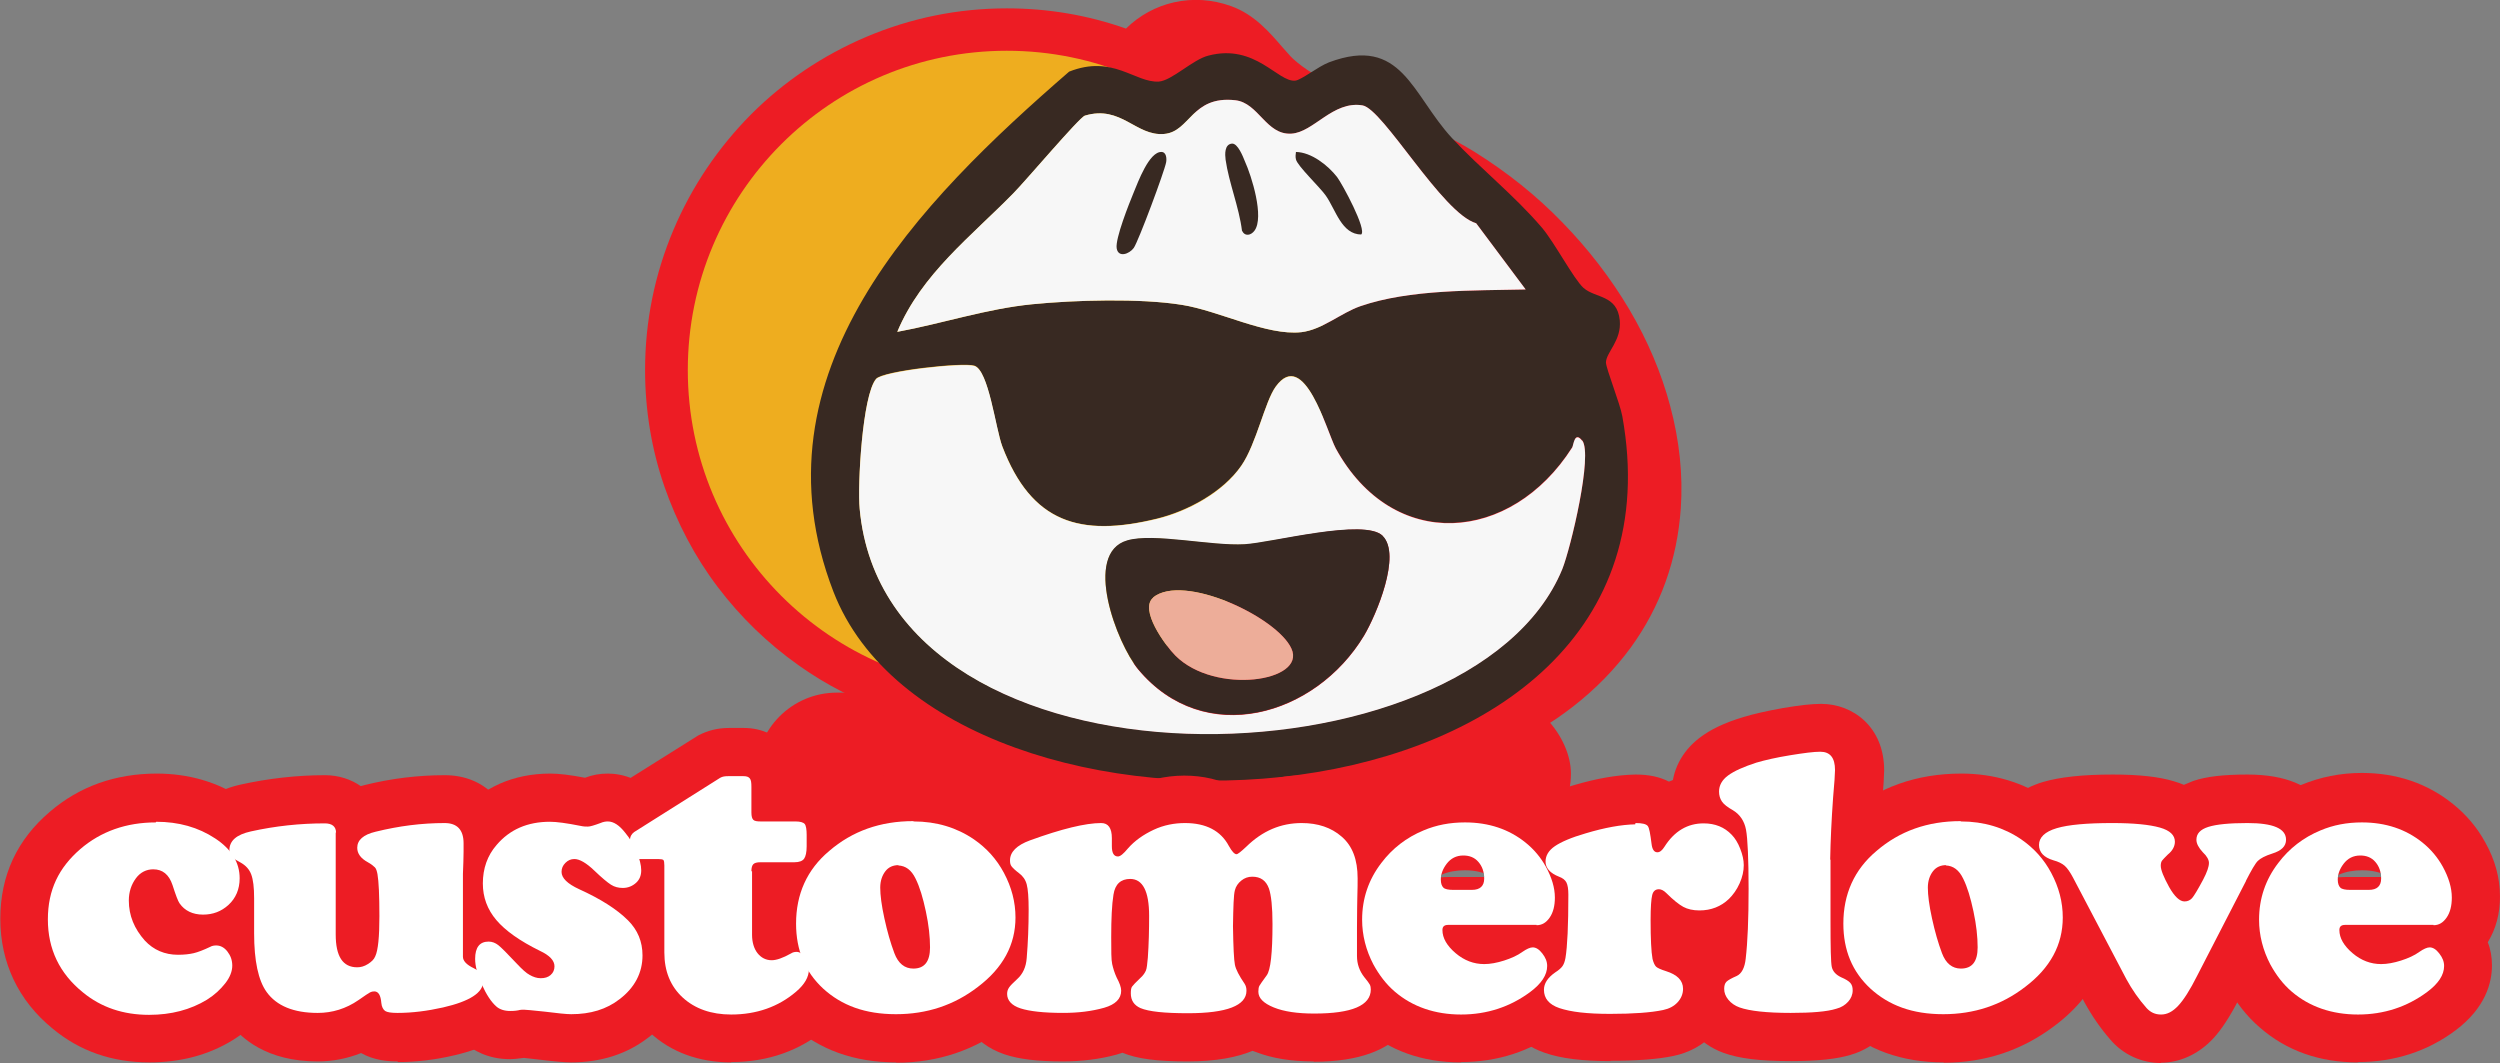 <?xml version="1.0" encoding="UTF-8"?>
<svg id="Layer_2" data-name="Layer 2" xmlns="http://www.w3.org/2000/svg" viewBox="0 0 77.82 33.09">
  <rect x="0" y="0" width="77.82" height="33.09" fill="#808080" stroke="none"/>
  <defs>
    <style>
      .cls-1 {
        fill: #eead1f;
      }

      .cls-2 {
        fill: #231f20;
      }

      .cls-3 {
        fill: #372822;
      }

      .cls-4 {
        fill: #fff;
      }

      .cls-5 {
        fill: #ed1c24;
      }

      .cls-6 {
        fill: #f7f7f7;
      }

      .cls-7 {
        fill: #382922;
      }

      .cls-8 {
        fill: #edad99;
      }
    </style>
  </defs>
  <g id="Layer_1-2" data-name="Layer 1">
    <rect class="cls-5" x="23.53" y="21.56" width="25.37" height="5.04" rx="2.52" ry="2.52"/>
    <g>
      <g>
        <path class="cls-5" d="M45.23,5.86c-1.78-1.11-4.42-1.73-5.86-3.05-.45-.41-.89-1.16-1.5-1.37-.99-.36-1.99.15-2.33,1.08-1.28-.59-2.7-.93-4.2-.93-5.49,0-9.94,4.45-9.94,9.94,0,4.48,2.96,8.26,7.03,9.51.61.71,1.39,1.37,2.37,1.95,4.01,2.38,11.16,1.09,15.24-.75,7.96-3.58,5.45-12.48-.8-16.38ZM43.99,16.82s-.07-.02-.11-.03c.04.01.07.02.11.03.02,0,.05.01.08.02-.03,0-.05-.01-.08-.02ZM43.85,16.78s-.06-.02-.09-.04c.03.01.06.03.09.04ZM43.74,16.72s-.03-.02-.04-.02c.01,0,.03.02.04.02ZM43.67,16.69c-.05-.03-.1-.07-.14-.1.05.04.09.07.14.1ZM43.48,16.54s-.04-.04-.06-.05c.02.02.04.04.06.05ZM44.19,16.86s-.05,0-.08,0c.03,0,.05,0,.08,0,.03,0,.05,0,.08,0-.03,0-.05,0-.08,0ZM44.48,16.85s-.09,0-.13.01c.04,0,.09,0,.13-.01ZM44.77,16.77c.06-.02.11-.05.16-.08.03-.02.06-.04.09-.06s.05-.05.08-.07c-.03.03-.05.05-.08.07s-.06.04-.09.06c-.05.03-.1.06-.16.08ZM45.19,16.45s-.05.06-.07.08c.02-.03.05-.05.07-.08.59-.76.43-2.34-.35-2.95.78.6.95,2.19.35,2.95ZM44.74,13.43s.05.04.08.06c-.03-.02-.05-.04-.08-.06ZM44.59,13.35s.03.01.04.02c-.01,0-.03-.01-.04-.02ZM44.66,13.38s.02.01.03.02c-.01,0-.02-.01-.03-.02ZM40.16,17.7s-.03,0-.05,0c.02,0,.03,0,.05,0ZM40.09,17.69c-.21-.03-.43-.06-.65-.09.22.03.44.06.65.09ZM41.88,8.72c-.33.04-.58-.1-.8-.31.22.21.47.35.8.31.13-.13-.3-.85-.7-1.43.4.58.83,1.3.7,1.43ZM39.5,5.83h0c.32.11.64.3.9.51-.26-.21-.57-.4-.9-.51ZM44.29,18.69c.13,1.13-.42,2.41-1.13,3.27.71-.86,1.25-2.14,1.13-3.27ZM39.01,4.1c1.07.97,3.33,1.51,4.71,2.22,1.4.72,2.73,1.73,3.8,2.94-1.07-1.21-2.41-2.22-3.8-2.94-1.38-.71-3.64-1.26-4.71-2.22-.05-.05-.11-.1-.16-.16.05.06.11.11.16.16ZM47.54,9.28s0,0,0,0c0,0,0,0,0,0ZM37.71,2.71c.17.09.35.27.52.47-.17-.2-.34-.38-.52-.47-.34-.19-.59-.19-.78-.09.19-.1.44-.09.78.09ZM31.15,21.88c-.22-.14-.43-.29-.62-.45h0c.2.15.4.3.62.45,1.74,1.14,5,1.69,7.03,1.14-2.03.55-5.29,0-7.03-1.14ZM38.46,22.93s0-.04-.01-.07c-.02-.04-.52-.42-.63-.56-.54-.63-.99-1.52-1.1-2.41,0,0,0,0,0,0,.11.89.56,1.78,1.1,2.41.12.14.62.52.63.56.02.03.02.06.01.07Z"/>
        <path class="cls-5" d="M36.54,25.58c-2.08,0-4.47-.33-6.41-1.48-.95-.56-1.76-1.21-2.44-1.94-1.01-.35-1.96-.83-2.83-1.45-.96-.68-1.81-1.5-2.52-2.44-.72-.95-1.27-2.01-1.66-3.13-.4-1.16-.6-2.38-.6-3.62,0-1.52.3-2.99.89-4.38.57-1.34,1.38-2.54,2.41-3.58,1.03-1.03,2.24-1.84,3.58-2.41,1.39-.59,2.86-.89,4.38-.89,1.28,0,2.52.21,3.71.63.83-.82,2.08-1.13,3.27-.7.73.26,1.21.83,1.6,1.28.13.14.24.28.33.36.68.62,1.85,1.12,2.98,1.6.92.39,1.86.79,2.69,1.31h0c.99.62,1.91,1.35,2.72,2.19.8.82,1.5,1.73,2.07,2.69.58.98,1.01,2,1.28,3.02.29,1.08.4,2.15.33,3.18-.11,1.6-.63,3.06-1.56,4.34-.99,1.35-2.39,2.45-4.19,3.25-1.11.5-2.4.95-3.75,1.3-1.45.38-2.9.64-4.32.76-.6.05-1.27.09-1.97.09ZM38.11,22.78l.03.11s.08,0,.13-.01c.02,0,.04,0,.06,0l-.21-.09ZM38.79,21.41c.06.05.21.18.28.24.27.22.42.35.55.6h0c.07.14.12.29.14.44,1.13-.18,2.28-.44,3.36-.77l-.96-.8c.57-.69.91-1.63.83-2.29l2.61-.3c.11.92-.1,1.84-.44,2.65.11-.05.23-.1.34-.15,2.6-1.17,4.05-3.03,4.21-5.37.14-2.06-.76-4.34-2.34-6.23l-.81.71h0s0,0,0,0l.81-.71s0,0,0,0l-.81.72h0s-.03-.03-.04-.05c-.93-1.03-2.09-1.93-3.38-2.6-.11-.06-.24-.12-.36-.17.05.08.1.17.14.25.12.22.2.41.25.59.24.81-.15,1.31-.33,1.49l-.32.32-.45.06c-.48.06-1.2,0-1.88-.67l.45-.47c-.04-.1-.19-.38-.52-.85l1.64-1.13c-.08-.03-.17-.07-.26-.1-.37-.14-.74-.28-1.11-.44l-.81.99c-.16-.13-.34-.24-.49-.29l-.51-.17-.15-.29-2.46-2.46-.97-.45c-1.14-.53-2.37-.8-3.64-.8-4.76,0-8.63,3.87-8.63,8.63,0,3.82,2.45,7.14,6.1,8.26l.37.11.11.12,1.74.14.31.24c.17.13.35.26.54.38.98.64,2.65,1.07,4.13,1.13-.3-.6-.5-1.24-.58-1.87l-.08-.63.6-.6,1.86-.93.22,1.85c.07.56.36,1.2.77,1.68ZM40.95,7.79c-.39.39-.39.88-.33,1.09l.7-.72-.37-.37ZM41.77,7.42s-.03,0-.05,0l.04.3.24-.25s-.13-.06-.22-.06ZM37.54,3.77l1.09.37.14-.13c-.1-.08-.19-.16-.28-.24-.15-.14-.29-.29-.42-.44l-.52.44h0s0,0,0,0l-.57-1.07c-.09.06-.16.16-.2.26l-.18.49.95.32-.03.02s0,0,0,0h0s.02-.01.03-.02c0,0,0,0,0,0h0ZM37.04,3.85h0s0,0,0,0ZM40,19.01h-.05s.33-2.61.33-2.61h0s.03,0,.03,0l-.32,2.6ZM39.92,19s0,0,0,0h0c-.05,0-.1-.01-.15-.02-.07,0-.14-.02-.21-.03-.1-.01-.2-.03-.3-.04l.34-2.6c.11.01.22.03.32.04.11.02.22.03.32.04,0,0,0,0,.01,0,0,0,0,0,0,0l-.33,2.6ZM44.23,18.17c-.06,0-.11,0-.16,0-.05,0-.1-.01-.15-.02,0,0,0,0,0,0,0,0,0,0,0,0l.38-2.41h0s-.46,2.39-.46,2.39c-.05-.01-.11-.02-.16-.04h0s-.03,0-.04-.01c-.06-.02-.13-.04-.19-.06l.84-2.29h0s-.91,2.27-.91,2.27c-.06-.02-.12-.05-.18-.08l1.09-2.19h0s-1.15,2.16-1.15,2.16c-.03-.02-.06-.03-.09-.05l1.23-2.11h0s-1.28,2.08-1.28,2.08c-.1-.06-.2-.13-.29-.21l1.55-1.89h0s-1.64,1.81-1.64,1.81c-.04-.03-.08-.07-.11-.11l1.74-1.72-.04-.03-.03-.02s0,0,0,0c.03-.04.08-.19.08-.4,0-.05,0-.11,0-.17-.03-.3-.15-.49-.19-.52l.05-.06-.05.06h0s0,0,0,0l.05-.08h0s-.06.09-.06.09h0s.06-.11.06-.11h0s-.06.11-.06.11c0,0,0,0,0,0l.06-.13,1.52-1.96c.64.49,1.07,1.32,1.19,2.27.02.17.03.34.03.51,0,.78-.22,1.49-.64,2.02h0c-.04.06-.09.11-.14.16,0,0,0,0,0,0l-1.71-1.61v-.03s-.02,0-.02,0v.02s-.03-.03-.03-.03h0s-.01-.02-.01-.02h0s0,.01,0,.01h0s-.07,2.41-.07,2.41ZM44.34,15.78h0s0-.01,0-.01h0ZM44.34,15.77h0s0,0,0,0h0ZM44.3,15.74h.01s0,0,0,0h-.01s0,0,0,0ZM44.3,15.73h.01s0-.05,0-.05v-.02s-.01.07-.01.07ZM44.28,15.73h0s0,0,0,0h0s0,0,0,0ZM44.28,15.73h0s0,0,0,0h0s0,0,0,0ZM44.27,15.73h0s0,0,0,0h0s0,0,0,0ZM44.27,15.72h0s0,0,0,0h0s0,0,0,0ZM44.28,15.72h0s0-.04,0-.04h0s0,0,0,0h0s0,0,0,0h0s0-.01,0-.01h0s0,0,0,0h0s-.02.05-.02.05h0s.02-.04.02-.04h0s-.02.04-.02.04h0s.01-.03.01-.03v.03s-.01,0-.01,0v-.04s0,.04,0,.04ZM44.27,15.72h0s0,0,0,0h0s0,0,0,0ZM44.27,15.72h0s0,0,0,0h0s0,0,0,0ZM44.26,15.72h0s0,0,0,0h0s0,0,0,0ZM44.26,15.72h0s0,0,0,0h0s0,0,0,0ZM44.24,15.7h0s0,0,0,0h0ZM44.24,15.69h0s.04-.04.04-.04h0s-.05.04-.05.04ZM44.24,15.7h0s0,0,0,0h0ZM44.19,15.66l.04.03h0s0,0,0,0l-.03-.02ZM44.17,15.62l.06.06.05-.05-.03-.06s-.03.02-.05.03c0,0-.02.01-.02.02,0,0-.01,0-.02.01ZM44.16,15.64l.06.04-.05-.05s0,0,0,0ZM44.3,15.67h0s0,0,0,0h0s0,0,0,0ZM44.3,15.66h0s0-.01,0-.01h0ZM44.3,15.63h0s0,0,0,0h0s0,0,0,0ZM44.32,15.61h0s0,0,0,0v-.02s0,.01,0,.01ZM44.31,15.59v.02s0,0,0,0v-.02ZM44.3,15.55v.06s0-.03,0-.03v-.03s0,0,0,0h0ZM44.34,15.59v.02s0,0,0,0v-.02s0,0,0,0ZM44.32,15.55v.04s0,0,0,0v-.04s0,0,0,0h0s0,0,0,0ZM44.35,15.57v.02s0-.02,0-.02c0,0,0,0,0,0h0ZM44.34,15.56v.03s0-.02,0-.02h0s0,0-.01-.01ZM44.4,18.17l-.08-2.41.04.04.3,2.35c-.08.01-.17.02-.25.02ZM45.29,17.98l-.92-2.16,1.65,1.66c-.06.06-.11.11-.17.16-.06.05-.13.1-.19.14-.11.08-.24.14-.36.2ZM44.29,15.68h0s0,0,0,0ZM44.1,14.46l.03-.05-.02.03v.02ZM44.12,14.43l.02-.03v.02s-.02,0-.02,0ZM44.13,14.42v-.02s1.32-2.08,1.32-2.08c.06.04.11.07.17.12l-1.48,1.98ZM44.13,14.41h0s0,0,0,0ZM44.14,14.39h0s1.12-2.17,1.12-2.17c.02.01.05.02.07.04l-1.19,2.13ZM44.15,14.37l.96-2.23s.06.03.09.04l-1.05,2.19Z"/>
      </g>
      <g>
        <path class="cls-1" d="M41.29,11.52c0,5.49-4.45,9.94-9.94,9.94s-9.94-4.45-9.94-9.94S25.85,1.58,31.34,1.58s9.94,4.45,9.94,9.94"/>
        <g>
          <path class="cls-7" d="M49.29,8.96c.37.33,1.05.21,1.13,1.01.06.63-.42.99-.43,1.31,0,.19.44,1.28.51,1.68,2.42,13.42-21.06,14.52-24.56,5.45-2.62-6.8,2.67-12.13,7.34-16.18,1.36-.54,2.05.35,2.79.31.41-.03,1.06-.69,1.55-.81,1.46-.38,2.16.84,2.7.78.19-.02.71-.44,1.05-.57,2.27-.85,2.58,1.01,3.83,2.36.87.94,1.93,1.77,2.8,2.79.39.46.99,1.6,1.29,1.87M31.55,6.01c-1.31,1.34-2.87,2.52-3.62,4.32,1.41-.26,2.78-.72,4.21-.86,1.31-.13,3.36-.19,4.65.02,1.15.18,2.64.97,3.72.85.66-.08,1.23-.6,1.84-.81,1.54-.53,3.52-.48,5.14-.52l-1.54-2.06c-1.06-.31-2.9-3.57-3.54-3.67-.92-.15-1.52.84-2.21.88-.79.05-1.02-.96-1.75-1.04-1.36-.15-1.4.98-2.21,1.05-.88.08-1.34-.91-2.47-.57-.17.05-1.87,2.06-2.22,2.41M49.25,13.71c-.24-.31-.26.15-.31.21-1.91,2.99-5.58,3.28-7.36.03-.29-.53-.98-3.15-1.87-1.92-.34.47-.6,1.78-1.07,2.46-.57.82-1.66,1.41-2.62,1.65-2.4.59-3.91.13-4.82-2.25-.22-.57-.43-2.37-.87-2.51-.36-.11-2.85.16-3.06.41-.43.51-.58,3.32-.51,4.04.84,9.25,19.03,8.79,21.87,1.88.27-.65.96-3.57.62-4.01"/>
          <path class="cls-6" d="M49.25,13.71c.34.44-.36,3.36-.62,4.01-2.84,6.91-21.03,7.37-21.87-1.88-.07-.72.08-3.53.51-4.04.21-.25,2.7-.52,3.06-.41.45.14.66,1.94.87,2.51.91,2.38,2.42,2.83,4.82,2.25.95-.23,2.05-.82,2.62-1.65.47-.68.73-1.99,1.07-2.46.89-1.23,1.59,1.39,1.87,1.92,1.78,3.25,5.46,2.96,7.36-.03.04-.07.07-.52.31-.21M43.04,16.68c-.55-.55-3.43.22-4.3.27-1.04.06-2.83-.36-3.65-.12-1.39.4-.33,3.2.34,4.01,2.06,2.47,5.52,1.46,7.03-1.05.38-.64,1.17-2.51.58-3.1"/>
          <path class="cls-6" d="M31.55,6.01c-1.31,1.34-2.87,2.52-3.62,4.32,1.41-.26,2.78-.72,4.21-.86,1.31-.13,3.36-.19,4.65.02,1.15.18,2.64.97,3.72.85.66-.08,1.23-.6,1.84-.81,1.54-.53,3.52-.48,5.14-.52l-1.54-2.06c-1.06-.31-2.9-3.57-3.54-3.67-.92-.15-1.52.84-2.21.88-.79.05-1.02-.96-1.75-1.04-1.36-.15-1.4.98-2.21,1.05-.88.08-1.34-.91-2.47-.57-.17.05-1.87,2.06-2.22,2.41"/>
          <path class="cls-3" d="M43.04,16.68c.59.59-.2,2.46-.58,3.1-1.51,2.51-4.97,3.52-7.03,1.05-.67-.81-1.73-3.61-.34-4.01.82-.24,2.61.18,3.65.12.86-.05,3.74-.82,4.3-.26M35.9,18.6c-.45.37.37,1.49.69,1.81,1.23,1.23,4.08.81,3.61-.22-.44-.98-3.37-2.36-4.31-1.59"/>
          <path class="cls-8" d="M35.9,18.6c-.45.37.37,1.49.69,1.81,1.23,1.23,4.08.81,3.61-.22-.44-.98-3.37-2.36-4.31-1.59"/>
          <path class="cls-7" d="M36.15,4.73c.16,0,.17.21.15.32-.05.28-.87,2.48-1.01,2.67-.14.19-.48.31-.53.01-.05-.3.39-1.4.53-1.74.13-.31.48-1.28.87-1.26"/>
          <path class="cls-7" d="M42.38,7.3c-.62,0-.8-.77-1.11-1.21-.18-.26-.89-.93-.93-1.13-.02-.08-.01-.15,0-.23.48.01.99.41,1.28.78.16.21.94,1.65.75,1.79"/>
          <path class="cls-7" d="M38.35,4.47c.18-.01.34.4.4.55.21.46.61,1.74.3,2.16-.11.15-.3.19-.39,0-.09-.73-.41-1.5-.51-2.21-.02-.16-.04-.48.2-.5"/>
        </g>
      </g>
    </g>
    <g>
      <g>
        <path class="cls-2" d="M4.86,25.58c.7,0,1.31.17,1.84.52.5.33.76.74.76,1.24,0,.34-.12.62-.35.83-.22.2-.48.3-.79.3-.32,0-.57-.12-.73-.35-.05-.07-.12-.26-.22-.57-.11-.33-.31-.49-.6-.49-.21,0-.4.09-.54.28s-.22.42-.22.69c0,.47.17.88.5,1.25.27.29.62.44,1.03.44.2,0,.36-.02.49-.05s.31-.1.52-.2c.05-.03.12-.04.18-.04.13,0,.25.06.35.19s.15.27.15.44-.07.36-.22.55-.33.36-.57.51c-.51.31-1.11.47-1.8.47-.8,0-1.49-.23-2.06-.7-.73-.59-1.09-1.35-1.09-2.27s.34-1.61,1.01-2.19c.64-.55,1.43-.83,2.35-.83Z"/>
        <path class="cls-5" d="M4.65,33.07c-1.16,0-2.17-.35-3.01-1.05-1.07-.87-1.63-2.06-1.63-3.42s.53-2.47,1.54-3.33c.92-.79,2.04-1.19,3.33-1.19.99,0,1.88.26,2.66.77.93.61,1.43,1.49,1.43,2.49,0,.6-.18,1.15-.53,1.6.2.33.3.71.3,1.11,0,.51-.17.99-.52,1.45-.26.34-.59.64-.98.88-.75.46-1.62.69-2.59.69ZM7.22,30.8s-.03.02-.05.02c.02,0,.03-.01.05-.02Z"/>
      </g>
      <g>
        <path class="cls-2" d="M10.45,25.91v3.18c0,.68.22,1.02.67,1.02.11,0,.22-.03.33-.1s.19-.14.23-.24c.09-.19.13-.61.13-1.25s-.02-1.08-.06-1.31c-.02-.1-.04-.17-.08-.21s-.11-.1-.22-.16c-.22-.12-.33-.27-.33-.45,0-.24.19-.41.57-.5.73-.18,1.44-.27,2.15-.27.39,0,.59.21.59.63,0,.04,0,.13,0,.26,0,.19-.01.42-.02.69v2.58c0,.13.11.25.34.36.19.09.29.23.29.41,0,.35-.42.62-1.25.81-.49.11-.96.17-1.42.17-.19,0-.32-.02-.38-.06s-.11-.13-.12-.25c-.02-.24-.09-.36-.22-.36-.05,0-.09.01-.13.03s-.16.1-.36.24c-.39.27-.82.4-1.27.4-.75,0-1.28-.22-1.59-.65-.26-.36-.39-.97-.39-1.83,0-.32,0-.59,0-.82v-.27c0-.34-.03-.58-.09-.74s-.17-.28-.33-.37c-.15-.08-.25-.14-.29-.19s-.06-.11-.06-.19c0-.3.22-.49.67-.59.77-.17,1.53-.25,2.3-.25.23,0,.35.1.35.29Z"/>
        <path class="cls-5" d="M12.37,33.04c-.29,0-.72-.03-1.13-.26-.43.17-.88.26-1.35.26-1.57,0-2.39-.7-2.81-1.28-.45-.62-.67-1.51-.67-2.7,0-.33,0-.61,0-.85v-.24h0c-.13-.1-.24-.2-.34-.31-.28-.32-.43-.73-.43-1.18,0-.8.49-1.76,1.86-2.06.86-.19,1.75-.29,2.62-.29.42,0,.81.13,1.11.34.04-.01.07-.02.11-.03.84-.21,1.68-.31,2.51-.31,1.23,0,2.09.88,2.09,2.13v.31c-.01.2-.02.41-.02.66v1.92c.4.37.63.87.63,1.42,0,.79-.42,1.82-2.41,2.28-.59.14-1.19.21-1.75.21ZM12.15,25.51h0s0,0,0,0Z"/>
      </g>
      <g>
        <path class="cls-2" d="M17.12,25.58c.2,0,.51.04.96.13.09.02.16.02.22.02.07,0,.2-.04.39-.11.09-.04.17-.05.23-.05.18,0,.36.12.54.35.15.18.27.38.36.6s.14.41.14.57-.05.29-.16.39-.25.16-.41.16c-.14,0-.26-.03-.37-.1s-.28-.21-.52-.44c-.25-.24-.46-.36-.62-.36-.11,0-.2.04-.28.12s-.12.17-.12.28c0,.19.18.37.55.54.66.3,1.17.62,1.52.97.3.3.45.66.45,1.09,0,.54-.24,1-.71,1.36-.41.32-.91.47-1.51.47-.15,0-.43-.03-.83-.08-.38-.04-.59-.06-.64-.06-.05,0-.11,0-.18.02-.11.02-.2.02-.25.02-.18,0-.33-.05-.43-.14-.16-.14-.31-.37-.45-.68s-.21-.58-.21-.8c0-.36.14-.54.42-.54.11,0,.21.04.3.11s.28.26.58.58c.16.17.29.29.4.35s.22.1.34.1c.13,0,.23-.03.31-.1s.12-.16.12-.27c0-.18-.15-.34-.45-.48-.63-.31-1.08-.63-1.36-.96s-.42-.71-.42-1.14c0-.46.14-.87.43-1.2.41-.48.96-.72,1.66-.72Z"/>
        <path class="cls-5" d="M17.77,33.07c-.19,0-.53-.03-1.02-.09-.2-.02-.35-.04-.44-.05-.22.03-.35.04-.43.04-.7,0-1.16-.28-1.43-.52-.33-.3-.6-.69-.82-1.2-.22-.51-.33-.97-.33-1.4,0-.54.16-.97.41-1.3-.11-.33-.17-.69-.17-1.05,0-.82.27-1.57.78-2.17.69-.82,1.66-1.25,2.81-1.25.27,0,.61.04,1.08.13.23-.09.47-.13.71-.13.45,0,1.12.16,1.72.91.23.28.42.6.57.95.18.41.26.79.26,1.16,0,.42-.12.82-.35,1.15.25.45.38.95.38,1.49,0,1.02-.45,1.9-1.31,2.55-.67.52-1.48.78-2.42.78Z"/>
      </g>
      <g>
        <path class="cls-2" d="M23.41,27.12v1.98c0,.23.06.43.17.57s.26.22.44.22c.15,0,.35-.07.6-.21.06-.04.12-.05.18-.05.09,0,.18.06.26.17s.12.24.12.37c0,.24-.13.47-.4.7-.55.47-1.23.71-2.02.71-.62,0-1.13-.18-1.51-.53s-.57-.82-.57-1.4v-2.71c0-.09-.01-.15-.03-.17s-.08-.03-.17-.03h-.6c-.11,0-.19-.02-.22-.06s-.05-.12-.05-.26v-.26c0-.12.05-.2.13-.26l2.68-1.69c.07-.04.15-.05.25-.05h.47c.1,0,.16.02.2.07s.05.13.05.27v.79c0,.12.02.19.06.23s.12.05.24.05h1.08c.14,0,.24.03.28.08s.06.17.06.34v.35c0,.19-.03.32-.08.39s-.15.11-.3.11h-1.06c-.11,0-.18.02-.22.06s-.06.11-.06.22Z"/>
        <path class="cls-5" d="M22.76,33.07c-1,0-1.88-.32-2.53-.93-.68-.64-1.04-1.5-1.04-2.49v-1.53c-.31-.12-.53-.3-.67-.47-.4-.47-.4-1.04-.4-1.23v-.26c.02-.66.32-1.2.83-1.52l2.79-1.75c.29-.15.6-.23.95-.23h.47c.57,0,1.08.25,1.4.68.18.25.27.51.31.73.71.02,1.13.35,1.36.63.4.49.4,1.09.4,1.28v.35c0,.53-.13.95-.39,1.29-.14.18-.41.46-.85.6.35.13.67.37.9.71.25.36.38.79.38,1.22,0,.49-.16,1.2-.93,1.85-.82.7-1.83,1.06-2.98,1.06ZM25.4,30.97s-.04.02-.06.03c.02-.01.04-.02.06-.03ZM22.06,26.23s.02.04.02.06c.01-.03.03-.05.04-.08,0,0,0,0,0-.01l-.06.04Z"/>
      </g>
      <g>
        <path class="cls-2" d="M28.44,25.57c.71,0,1.34.19,1.88.56.39.27.7.61.93,1.04.24.45.36.91.36,1.39,0,.85-.39,1.57-1.17,2.16-.74.57-1.59.85-2.55.85s-1.69-.27-2.27-.8c-.56-.52-.84-1.19-.84-2.02,0-.92.34-1.68,1.03-2.26.72-.62,1.59-.93,2.62-.93ZM27.97,26.93c-.17,0-.31.06-.41.19s-.16.3-.16.51c0,.23.04.55.13.96s.19.76.31,1.08c.12.32.32.48.59.48.35,0,.52-.22.52-.66,0-.33-.04-.7-.13-1.12s-.19-.76-.32-1.02c-.13-.27-.31-.4-.54-.41Z"/>
        <path class="cls-5" d="M27.9,33.07c-1.32,0-2.42-.4-3.28-1.19-.87-.8-1.33-1.88-1.33-3.12,0-1.36.54-2.53,1.56-3.4.99-.85,2.2-1.28,3.59-1.28,1.02,0,1.94.28,2.73.82.58.4,1.05.92,1.4,1.55.37.67.55,1.38.55,2.12,0,.92-.3,2.25-1.76,3.35-1.01.77-2.17,1.16-3.46,1.16ZM29.25,29.11s0,0,0,0c0,0,0,0,0,0Z"/>
      </g>
      <g>
        <path class="cls-2" d="M34.28,25.62c.22,0,.33.16.33.47v.1c0,.06,0,.11,0,.15,0,.21.06.32.19.32.07,0,.17-.08.31-.25.21-.24.48-.43.8-.58s.65-.21.98-.21c.65,0,1.11.24,1.36.71.1.18.18.26.24.26.04,0,.14-.08.3-.23.51-.5,1.08-.74,1.73-.74.5,0,.92.14,1.24.42.34.29.5.72.5,1.3,0,.12,0,.34-.01.63,0,.1-.01.41-.01.92,0,.33,0,.56,0,.69,0,.08,0,.14,0,.18,0,.25.08.47.23.66.09.11.15.19.17.23s.03.09.03.15c0,.5-.59.75-1.76.75-.52,0-.94-.06-1.26-.19s-.48-.29-.48-.49c0-.08.01-.14.03-.18s.1-.15.23-.33c.12-.16.18-.69.18-1.6,0-.53-.04-.89-.11-1.1-.09-.25-.26-.37-.52-.37-.13,0-.24.04-.34.12s-.17.18-.2.3c-.04.14-.05.52-.06,1.12.01.66.03,1.05.06,1.2s.13.34.3.59c.04.06.06.13.06.22,0,.46-.61.7-1.82.7-.73,0-1.22-.05-1.48-.16-.2-.09-.3-.24-.3-.46,0-.1.01-.17.04-.21s.11-.13.26-.27c.09-.08.14-.16.17-.23s.04-.2.06-.4c.03-.43.04-.86.04-1.3,0-.77-.2-1.15-.59-1.15-.29,0-.47.16-.52.49-.05.31-.07.75-.07,1.32,0,.43,0,.71.03.84s.07.27.14.42c.09.17.14.3.14.41,0,.25-.18.43-.53.53-.39.11-.81.16-1.28.16-.6,0-1.04-.05-1.32-.14s-.42-.25-.42-.45c0-.08.02-.14.06-.2s.12-.14.25-.26c.18-.16.28-.38.3-.66.04-.48.06-.99.06-1.51,0-.37-.02-.63-.06-.78s-.12-.26-.24-.35c-.12-.09-.19-.16-.23-.21s-.05-.11-.05-.19c0-.26.21-.47.62-.62.99-.36,1.73-.54,2.22-.54Z"/>
        <path class="cls-5" d="M40.9,33.04c-.72,0-1.31-.1-1.8-.29-.04-.01-.07-.03-.11-.04-.48.2-1.13.33-2.02.33-.96,0-1.57-.08-2.03-.27-.06.02-.12.04-.19.06-.52.14-1.08.21-1.67.21-.79,0-1.36-.07-1.81-.22-1.06-.36-1.44-1.21-1.44-1.87,0-.38.11-.74.31-1.04.08-.12.18-.24.32-.37.03-.39.04-.79.04-1.21,0-.07,0-.13,0-.19-.1-.09-.17-.18-.24-.28-.21-.3-.33-.67-.33-1.06,0-.43.16-1.49,1.59-2.03,1.19-.43,2.05-.63,2.73-.63h.01c.37,0,.74.11,1.05.33,1.14-.5,2.46-.41,3.33.16,1.36-.76,3.04-.61,4.08.29.46.4,1.02,1.15,1.02,2.43,0,.13,0,.36-.01.67,0,.18-.01.45-.01.88,0,.33,0,.57,0,.71.11.14.17.23.2.29.16.27.23.57.23.9,0,.68-.32,2.25-3.26,2.25ZM43.62,29.45s0,0,0,0c0,0,0,0,0,0ZM30.81,28.37s.01.01.02.02c0,0-.02-.01-.02-.02Z"/>
      </g>
      <g>
        <path class="cls-2" d="M47.83,28.79h-2.75c-.12,0-.18.05-.18.16,0,.25.14.49.41.72s.57.34.89.34c.19,0,.4-.04.62-.11s.42-.16.57-.27c.13-.09.24-.14.32-.14.1,0,.2.06.3.19s.15.25.15.39c0,.28-.18.55-.53.81-.62.46-1.34.7-2.15.7s-1.51-.24-2.06-.71c-.27-.23-.49-.52-.67-.85-.23-.44-.35-.91-.35-1.39,0-.66.2-1.25.6-1.77.34-.45.78-.79,1.31-1.01.4-.17.83-.25,1.29-.25.74,0,1.37.21,1.89.63.26.21.47.46.63.75.18.33.28.65.28.96,0,.25-.05.46-.16.62s-.24.24-.41.24ZM45.23,27.7h.59c.25,0,.38-.12.38-.35,0-.21-.06-.38-.18-.52s-.28-.2-.47-.2c-.22,0-.39.09-.52.26-.12.16-.18.32-.18.49,0,.12.03.2.08.25s.16.07.3.07Z"/>
        <path class="cls-5" d="M45.47,33.07c-1.19,0-2.21-.36-3.04-1.08-.42-.36-.75-.79-1.02-1.29-.35-.66-.52-1.37-.52-2.1,0-.99.3-1.89.9-2.68.5-.66,1.15-1.16,1.93-1.49.58-.24,1.21-.37,1.88-.37,1.09,0,2.05.33,2.84.97.41.33.75.73,1,1.19.31.55.46,1.12.46,1.69,0,.54-.13,1.01-.38,1.42.09.23.13.47.13.72,0,.54-.2,1.32-1.13,2.02-.88.66-1.91.99-3.05.99ZM44.69,27.31s0,.02,0,.03c.12-.03.25-.04.38-.04h1.27s0-.03,0-.05c-.17-.09-.4-.16-.74-.16-.26,0-.5.04-.71.13-.07.03-.13.06-.19.09Z"/>
      </g>
      <g>
        <path class="cls-2" d="M50.91,25.62c.21,0,.33.03.38.09s.08.25.12.56c.02.17.08.26.18.26.08,0,.15-.06.22-.17.31-.49.72-.73,1.22-.73.36,0,.65.12.87.35.11.11.2.26.27.44s.11.35.11.51c0,.18-.04.37-.13.57s-.2.35-.33.48c-.25.24-.56.36-.92.36-.2,0-.37-.04-.5-.11s-.31-.21-.53-.43c-.08-.08-.16-.12-.23-.12-.11,0-.18.06-.21.18s-.05.38-.05.78c0,.59.02.99.06,1.21.03.12.07.2.11.24s.15.09.31.14c.35.11.53.29.53.55,0,.16-.06.3-.17.42s-.26.2-.45.24c-.38.08-.93.12-1.65.12s-1.22-.06-1.58-.18c-.32-.11-.48-.3-.48-.57,0-.2.12-.38.35-.54.11-.07.19-.14.23-.2s.07-.14.09-.25c.06-.36.09-1.01.09-1.97,0-.18-.02-.3-.06-.38s-.12-.14-.23-.18c-.28-.11-.42-.27-.42-.47,0-.19.1-.35.29-.48s.51-.27.96-.4c.6-.18,1.11-.27,1.54-.28Z"/>
        <path class="cls-5" d="M50.13,33.03c-.86,0-1.54-.08-2.05-.26-.93-.32-1.5-1.08-1.5-1.99,0-.36.1-1.01.73-1.57.02-.2.03-.5.04-.95-.45-.37-.71-.9-.71-1.49,0-.67.34-1.3.92-1.71.33-.23.78-.43,1.4-.61.74-.22,1.38-.33,1.95-.34h.01c.4,0,.74.07,1.03.22.34-.14.71-.22,1.1-.22.76,0,1.43.27,1.94.79.26.26.45.58.59.94.14.35.21.71.21,1.06,0,.39-.09.79-.26,1.17-.17.38-.4.71-.69.98-.34.33-.76.55-1.23.67.21.33.29.7.29,1.03,0,.54-.21,1.06-.58,1.45-.32.34-.75.57-1.23.67-.48.1-1.12.15-1.96.15ZM47.26,29.55s0,.01,0,.02c0,0,0-.01,0-.02ZM50.82,28.85h0s0,0,0,0ZM50.91,25.62v.71s0,0,0,0v-.7ZM49.1,25.85s0,0,0,0c0,0,0,0,0,0ZM50.56,25.54v.02s0-.02,0-.02Z"/>
      </g>
      <g>
        <path class="cls-2" d="M56.98,26.77v1.88c0,.83.01,1.32.04,1.45s.12.24.29.32c.14.06.24.12.29.18s.07.13.07.23c0,.13-.05.25-.14.35s-.21.18-.37.22c-.28.09-.76.13-1.42.13-.75,0-1.28-.06-1.59-.17-.14-.05-.26-.13-.35-.24s-.13-.22-.13-.34c0-.09.02-.17.07-.22s.16-.11.32-.18c.15-.07.25-.25.28-.54.06-.51.09-1.23.09-2.17s-.03-1.57-.08-1.84-.19-.48-.41-.61c-.16-.09-.28-.18-.34-.27s-.09-.19-.09-.31c0-.19.09-.36.28-.5s.48-.27.88-.4c.27-.08.62-.16,1.05-.23s.74-.11.94-.11c.31,0,.46.19.46.57,0,.12-.02.41-.06.86-.05.7-.08,1.34-.09,1.92Z"/>
        <path class="cls-5" d="M55.75,33.03c-.97,0-1.62-.08-2.11-.26-.38-.14-.71-.37-.97-.68-.32-.38-.48-.83-.48-1.3s.17-.93.49-1.26c.07-.07.14-.14.22-.2.03-.43.05-.98.05-1.66,0-.72-.02-1.12-.03-1.33-.21-.15-.38-.32-.51-.5-.25-.34-.37-.75-.37-1.18,0-.66.3-1.26.86-1.69.34-.26.77-.47,1.37-.65.33-.1.73-.19,1.23-.28.53-.09.9-.13,1.19-.13.98,0,1.96.71,1.96,2.07,0,.14-.02.47-.06.99-.05.64-.07,1.25-.08,1.8v1.87c0,.31,0,.55,0,.73.08.07.16.14.23.22.21.23.45.63.45,1.23,0,.49-.17.96-.51,1.34-.28.32-.66.56-1.09.68-.4.12-.99.19-1.83.19Z"/>
      </g>
      <g>
        <path class="cls-2" d="M61.04,25.57c.71,0,1.34.19,1.88.56.39.27.7.61.93,1.04.24.45.36.91.36,1.39,0,.85-.39,1.57-1.17,2.16-.74.57-1.59.85-2.55.85s-1.69-.27-2.27-.8c-.56-.52-.84-1.19-.84-2.02,0-.92.34-1.68,1.03-2.26.72-.62,1.59-.93,2.62-.93ZM60.58,26.93c-.17,0-.31.06-.41.19s-.16.3-.16.51c0,.23.04.55.13.96s.19.76.31,1.08c.12.32.32.48.59.48.35,0,.52-.22.52-.66,0-.33-.04-.7-.13-1.12s-.19-.76-.32-1.02c-.13-.27-.31-.4-.54-.41Z"/>
        <path class="cls-5" d="M60.51,33.07c-1.32,0-2.42-.4-3.28-1.19-.87-.8-1.33-1.88-1.33-3.12,0-1.36.54-2.53,1.56-3.4.99-.85,2.2-1.28,3.59-1.28,1.02,0,1.94.28,2.73.82.58.4,1.05.92,1.4,1.55.37.67.55,1.38.55,2.12,0,.92-.3,2.25-1.76,3.35-1.01.77-2.17,1.16-3.46,1.16ZM61.85,29.11s0,0,0,0c0,0,0,0,0,0Z"/>
      </g>
      <g>
        <path class="cls-2" d="M69.92,27.41l-1.52,2.95c-.23.46-.43.77-.6.95s-.34.27-.53.27-.33-.07-.45-.2c-.24-.27-.45-.57-.63-.9l-1.66-3.16c-.09-.17-.18-.3-.26-.37s-.2-.13-.35-.17c-.3-.09-.45-.25-.45-.48s.18-.41.55-.52.95-.16,1.74-.16c.66,0,1.15.05,1.47.14s.47.24.47.44c0,.14-.07.28-.22.4-.09.09-.15.15-.18.19s-.04.1-.04.16c0,.13.09.35.26.66.17.3.33.45.48.45.1,0,.18-.04.24-.11s.18-.27.34-.57c.12-.23.18-.4.18-.52,0-.09-.06-.21-.19-.33-.13-.14-.2-.27-.2-.39,0-.19.12-.32.37-.4s.66-.12,1.22-.12c.8,0,1.2.17,1.2.52,0,.2-.14.34-.43.43-.22.07-.37.15-.45.23s-.2.29-.37.62Z"/>
        <path class="cls-5" d="M67.28,33.09c-.62,0-1.19-.26-1.59-.73-.29-.33-.57-.73-.81-1.17l-1.61-3.06c-.81-.33-1.29-1.01-1.29-1.83,0-.35.12-1.51,1.62-1.96.52-.15,1.21-.23,2.17-.23.83,0,1.44.07,1.9.21.11.03.21.07.31.11.09-.04.19-.08.29-.12.41-.14.95-.2,1.69-.2,2.5,0,2.7,1.54,2.7,2.02,0,.65-.36,1.45-1.35,1.82-.02.04-.05.09-.07.14h0s-1.52,2.96-1.52,2.96c-.3.59-.57,1-.83,1.28-.45.48-1.03.75-1.63.75ZM67.93,30.36s.01.01.02.02c0,0-.01-.01-.02-.02ZM63.54,28.23s0,0,0,0c0,0,0,0,0,0ZM67.5,27.58h0s0,0,0,0ZM66.48,25.5s-.01,0-.02.01c0,0,.01,0,.02-.01Z"/>
      </g>
      <g>
        <path class="cls-2" d="M75.75,28.79h-2.75c-.12,0-.18.05-.18.16,0,.25.14.49.41.72s.57.34.89.34c.19,0,.4-.04.62-.11s.42-.16.57-.27c.13-.09.24-.14.32-.14.1,0,.2.06.3.19s.15.25.15.39c0,.28-.18.55-.53.81-.62.46-1.34.7-2.15.7s-1.51-.24-2.06-.71c-.27-.23-.49-.52-.67-.85-.23-.44-.35-.91-.35-1.39,0-.66.2-1.25.6-1.77.34-.45.78-.79,1.31-1.01.4-.17.83-.25,1.29-.25.74,0,1.37.21,1.89.63.26.21.47.46.63.75.18.33.28.65.28.96,0,.25-.05.46-.16.62s-.24.24-.41.24ZM73.15,27.7h.59c.25,0,.38-.12.38-.35,0-.21-.06-.38-.18-.52s-.28-.2-.47-.2c-.22,0-.39.09-.52.26-.12.16-.18.32-.18.49,0,.12.03.2.08.25s.16.07.3.07Z"/>
        <path class="cls-5" d="M73.39,33.07c-1.19,0-2.21-.36-3.04-1.08-.42-.36-.75-.79-1.02-1.29-.35-.66-.52-1.37-.52-2.1,0-.99.3-1.89.9-2.68.5-.66,1.15-1.16,1.93-1.49.58-.24,1.21-.37,1.88-.37,1.09,0,2.05.33,2.84.97.41.33.75.73,1,1.19.31.55.46,1.12.46,1.69,0,.54-.13,1.01-.38,1.42.09.23.13.47.13.72,0,.54-.2,1.32-1.13,2.02-.88.66-1.91.99-3.05.99ZM72.62,27.31s0,.02,0,.03c.12-.03.25-.04.38-.04h1.27s0-.03,0-.05c-.17-.09-.4-.16-.74-.16-.26,0-.5.04-.71.13-.07.03-.13.06-.19.09Z"/>
      </g>
    </g>
    <g>
      <path class="cls-4" d="M4.86,25.58c.7,0,1.31.17,1.84.52.5.33.76.74.76,1.24,0,.34-.12.62-.35.83-.22.2-.48.3-.79.3-.32,0-.57-.12-.73-.35-.05-.07-.12-.26-.22-.57-.11-.33-.31-.49-.6-.49-.21,0-.4.09-.54.28s-.22.42-.22.69c0,.47.17.88.5,1.25.27.29.62.44,1.03.44.2,0,.36-.02.49-.05s.31-.1.52-.2c.05-.03.12-.04.18-.04.13,0,.25.06.35.19s.15.27.15.44-.07.36-.22.55-.33.36-.57.51c-.51.31-1.11.47-1.8.47-.8,0-1.49-.23-2.06-.7-.73-.59-1.09-1.35-1.09-2.27s.34-1.61,1.01-2.19c.64-.55,1.43-.83,2.35-.83Z"/>
      <path class="cls-4" d="M10.45,25.91v3.18c0,.68.22,1.02.67,1.02.11,0,.22-.03.33-.1s.19-.14.23-.24c.09-.19.13-.61.13-1.25s-.02-1.08-.06-1.31c-.02-.1-.04-.17-.08-.21s-.11-.1-.22-.16c-.22-.12-.33-.27-.33-.45,0-.24.19-.41.57-.5.73-.18,1.44-.27,2.15-.27.39,0,.59.21.59.63,0,.04,0,.13,0,.26,0,.19-.01.42-.02.69v2.58c0,.13.11.25.34.36.19.09.29.23.29.41,0,.35-.42.62-1.25.81-.49.11-.96.17-1.42.17-.19,0-.32-.02-.38-.06s-.11-.13-.12-.25c-.02-.24-.09-.36-.22-.36-.05,0-.09.01-.13.03s-.16.1-.36.24c-.39.27-.82.4-1.27.4-.75,0-1.28-.22-1.59-.65-.26-.36-.39-.97-.39-1.83,0-.32,0-.59,0-.82v-.27c0-.34-.03-.58-.09-.74s-.17-.28-.33-.37c-.15-.08-.25-.14-.29-.19s-.06-.11-.06-.19c0-.3.22-.49.67-.59.77-.17,1.53-.25,2.3-.25.23,0,.35.1.35.29Z"/>
      <path class="cls-4" d="M17.12,25.58c.2,0,.51.04.96.13.09.02.16.02.22.02.07,0,.2-.04.39-.11.09-.04.17-.05.23-.05.18,0,.36.12.54.35.15.18.27.38.36.6s.14.41.14.57-.05.29-.16.39-.25.16-.41.16c-.14,0-.26-.03-.37-.1s-.28-.21-.52-.44c-.25-.24-.46-.36-.62-.36-.11,0-.2.04-.28.12s-.12.17-.12.28c0,.19.18.37.55.54.66.3,1.17.62,1.52.97.3.3.45.66.45,1.09,0,.54-.24,1-.71,1.36-.41.32-.91.47-1.51.47-.15,0-.43-.03-.83-.08-.38-.04-.59-.06-.64-.06-.05,0-.11,0-.18.02-.11.02-.2.02-.25.02-.18,0-.33-.05-.43-.14-.16-.14-.31-.37-.45-.68s-.21-.58-.21-.8c0-.36.14-.54.42-.54.11,0,.21.04.3.11s.28.26.58.58c.16.17.29.29.4.35s.22.1.34.1c.13,0,.23-.03.31-.1s.12-.16.12-.27c0-.18-.15-.34-.45-.48-.63-.31-1.08-.63-1.36-.96s-.42-.71-.42-1.14c0-.46.14-.87.43-1.2.41-.48.96-.72,1.66-.72Z"/>
      <path class="cls-4" d="M23.41,27.12v1.98c0,.23.06.43.17.57s.26.22.44.22c.15,0,.35-.07.6-.21.06-.04.12-.05.18-.05.09,0,.18.06.26.17s.12.24.12.37c0,.24-.13.47-.4.7-.55.47-1.23.71-2.02.71-.62,0-1.13-.18-1.51-.53s-.57-.82-.57-1.4v-2.71c0-.09-.01-.15-.03-.17s-.08-.03-.17-.03h-.6c-.11,0-.19-.02-.22-.06s-.05-.12-.05-.26v-.26c0-.12.05-.2.13-.26l2.68-1.69c.07-.04.15-.05.25-.05h.47c.1,0,.16.02.2.07s.05.13.05.27v.79c0,.12.02.19.06.23s.12.05.24.05h1.08c.14,0,.24.03.28.08s.06.17.06.34v.35c0,.19-.03.32-.08.39s-.15.11-.3.11h-1.06c-.11,0-.18.02-.22.06s-.06.11-.06.22Z"/>
      <path class="cls-4" d="M28.44,25.57c.71,0,1.34.19,1.88.56.39.27.7.61.93,1.04.24.45.36.91.36,1.39,0,.85-.39,1.57-1.17,2.16-.74.57-1.59.85-2.55.85s-1.69-.27-2.27-.8c-.56-.52-.84-1.19-.84-2.02,0-.92.34-1.68,1.03-2.26.72-.62,1.59-.93,2.62-.93ZM27.97,26.93c-.17,0-.31.06-.41.19s-.16.3-.16.51c0,.23.04.55.13.96s.19.76.31,1.08c.12.32.32.48.59.48.35,0,.52-.22.52-.66,0-.33-.04-.7-.13-1.12s-.19-.76-.32-1.02c-.13-.27-.31-.4-.54-.41Z"/>
      <path class="cls-4" d="M34.28,25.62c.22,0,.33.16.33.47v.1c0,.06,0,.11,0,.15,0,.21.06.32.19.32.07,0,.17-.08.31-.25.21-.24.48-.43.8-.58s.65-.21.98-.21c.65,0,1.11.24,1.36.71.1.18.18.26.24.26.04,0,.14-.08.3-.23.51-.5,1.08-.74,1.73-.74.5,0,.92.14,1.24.42.34.29.5.72.5,1.3,0,.12,0,.34-.01.63,0,.1-.01.41-.01.92,0,.33,0,.56,0,.69,0,.08,0,.14,0,.18,0,.25.08.47.23.66.09.11.15.19.17.23s.03.09.03.15c0,.5-.59.75-1.76.75-.52,0-.94-.06-1.26-.19s-.48-.29-.48-.49c0-.08.01-.14.03-.18s.1-.15.23-.33c.12-.16.18-.69.18-1.6,0-.53-.04-.89-.11-1.1-.09-.25-.26-.37-.52-.37-.13,0-.24.04-.34.12s-.17.18-.2.3c-.04.14-.05.52-.06,1.12.01.66.03,1.05.06,1.2s.13.34.3.59c.04.06.06.13.06.22,0,.46-.61.7-1.82.7-.73,0-1.22-.05-1.48-.16-.2-.09-.3-.24-.3-.46,0-.1.01-.17.04-.21s.11-.13.26-.27c.09-.08.14-.16.17-.23s.04-.2.06-.4c.03-.43.04-.86.04-1.3,0-.77-.2-1.15-.59-1.15-.29,0-.47.16-.52.49-.05.31-.07.75-.07,1.32,0,.43,0,.71.03.84s.07.27.14.42c.09.17.14.3.14.41,0,.25-.18.43-.53.53-.39.11-.81.16-1.28.16-.6,0-1.04-.05-1.32-.14s-.42-.25-.42-.45c0-.08.02-.14.06-.2s.12-.14.25-.26c.18-.16.28-.38.3-.66.04-.48.06-.99.06-1.51,0-.37-.02-.63-.06-.78s-.12-.26-.24-.35c-.12-.09-.19-.16-.23-.21s-.05-.11-.05-.19c0-.26.21-.47.62-.62.99-.36,1.73-.54,2.22-.54Z"/>
      <path class="cls-4" d="M47.83,28.79h-2.75c-.12,0-.18.05-.18.16,0,.25.14.49.41.72s.57.34.89.34c.19,0,.4-.04.62-.11s.42-.16.57-.27c.13-.09.24-.14.32-.14.1,0,.2.06.3.19s.15.25.15.39c0,.28-.18.55-.53.81-.62.46-1.34.7-2.15.7s-1.51-.24-2.06-.71c-.27-.23-.49-.52-.67-.85-.23-.44-.35-.91-.35-1.39,0-.66.2-1.25.6-1.77.34-.45.78-.79,1.31-1.01.4-.17.83-.25,1.29-.25.74,0,1.37.21,1.89.63.26.21.47.46.63.75.18.33.28.65.28.96,0,.25-.05.46-.16.62s-.24.24-.41.24ZM45.23,27.7h.59c.25,0,.38-.12.38-.35,0-.21-.06-.38-.18-.52s-.28-.2-.47-.2c-.22,0-.39.09-.52.26-.12.16-.18.32-.18.49,0,.12.03.2.08.25s.16.07.3.07Z"/>
      <path class="cls-4" d="M50.91,25.62c.21,0,.33.03.38.09s.08.25.12.56c.02.17.08.26.18.26.08,0,.15-.06.22-.17.31-.49.72-.73,1.22-.73.36,0,.65.12.87.35.11.11.2.26.27.44s.11.35.11.51c0,.18-.04.37-.13.57s-.2.35-.33.48c-.25.24-.56.36-.92.36-.2,0-.37-.04-.5-.11s-.31-.21-.53-.43c-.08-.08-.16-.12-.23-.12-.11,0-.18.06-.21.18s-.05.38-.05.78c0,.59.02.99.06,1.21.03.12.07.2.11.24s.15.09.31.14c.35.11.53.29.53.55,0,.16-.06.3-.17.42s-.26.2-.45.24c-.38.08-.93.12-1.65.12s-1.22-.06-1.58-.18c-.32-.11-.48-.3-.48-.57,0-.2.12-.38.35-.54.11-.07.19-.14.23-.2s.07-.14.09-.25c.06-.36.09-1.01.09-1.97,0-.18-.02-.3-.06-.38s-.12-.14-.23-.18c-.28-.11-.42-.27-.42-.47,0-.19.1-.35.29-.48s.51-.27.96-.4c.6-.18,1.11-.27,1.54-.28Z"/>
      <path class="cls-4" d="M56.98,26.77v1.88c0,.83.01,1.32.04,1.45s.12.24.29.32c.14.06.24.12.29.18s.07.13.07.23c0,.13-.05.25-.14.35s-.21.18-.37.22c-.28.09-.76.13-1.42.13-.75,0-1.28-.06-1.59-.17-.14-.05-.26-.13-.35-.24s-.13-.22-.13-.34c0-.09.02-.17.07-.22s.16-.11.32-.18c.15-.07.25-.25.28-.54.06-.51.09-1.23.09-2.17s-.03-1.57-.08-1.84-.19-.48-.41-.61c-.16-.09-.28-.18-.34-.27s-.09-.19-.09-.31c0-.19.09-.36.28-.5s.48-.27.88-.4c.27-.08.62-.16,1.05-.23s.74-.11.94-.11c.31,0,.46.19.46.57,0,.12-.02.41-.06.86-.05.7-.08,1.34-.09,1.92Z"/>
      <path class="cls-4" d="M61.04,25.57c.71,0,1.34.19,1.88.56.39.27.7.61.93,1.04.24.45.36.91.36,1.39,0,.85-.39,1.57-1.17,2.16-.74.57-1.59.85-2.55.85s-1.69-.27-2.27-.8c-.56-.52-.84-1.19-.84-2.02,0-.92.34-1.68,1.03-2.26.72-.62,1.59-.93,2.62-.93ZM60.58,26.93c-.17,0-.31.06-.41.19s-.16.3-.16.51c0,.23.04.55.13.96s.19.76.31,1.08c.12.32.32.48.59.48.35,0,.52-.22.52-.66,0-.33-.04-.7-.13-1.12s-.19-.76-.32-1.02c-.13-.27-.31-.4-.54-.41Z"/>
      <path class="cls-4" d="M69.92,27.41l-1.52,2.95c-.23.46-.43.77-.6.95s-.34.27-.53.27-.33-.07-.45-.2c-.24-.27-.45-.57-.63-.9l-1.66-3.16c-.09-.17-.18-.3-.26-.37s-.2-.13-.35-.17c-.3-.09-.45-.25-.45-.48s.18-.41.55-.52.95-.16,1.74-.16c.66,0,1.15.05,1.47.14s.47.24.47.44c0,.14-.07.28-.22.4-.09.09-.15.15-.18.19s-.04.1-.04.16c0,.13.09.35.26.66.17.3.33.45.48.45.1,0,.18-.04.24-.11s.18-.27.34-.57c.12-.23.18-.4.18-.52,0-.09-.06-.21-.19-.33-.13-.14-.2-.27-.2-.39,0-.19.12-.32.37-.4s.66-.12,1.22-.12c.8,0,1.2.17,1.2.52,0,.2-.14.34-.43.43-.22.07-.37.15-.45.23s-.2.29-.37.62Z"/>
      <path class="cls-4" d="M75.75,28.79h-2.75c-.12,0-.18.05-.18.16,0,.25.14.49.41.72s.57.34.89.34c.19,0,.4-.04.62-.11s.42-.16.57-.27c.13-.09.24-.14.32-.14.1,0,.2.06.3.19s.15.25.15.39c0,.28-.18.55-.53.81-.62.46-1.34.7-2.15.7s-1.51-.24-2.06-.71c-.27-.23-.49-.52-.67-.85-.23-.44-.35-.91-.35-1.39,0-.66.2-1.25.6-1.77.34-.45.78-.79,1.31-1.01.4-.17.83-.25,1.29-.25.74,0,1.37.21,1.89.63.26.21.47.46.63.75.18.33.28.65.28.96,0,.25-.05.46-.16.62s-.24.24-.41.24ZM73.15,27.7h.59c.25,0,.38-.12.38-.35,0-.21-.06-.38-.18-.52s-.28-.2-.47-.2c-.22,0-.39.09-.52.26-.12.16-.18.32-.18.49,0,.12.03.2.08.25s.16.07.3.07Z"/>
    </g>
  </g>
</svg>